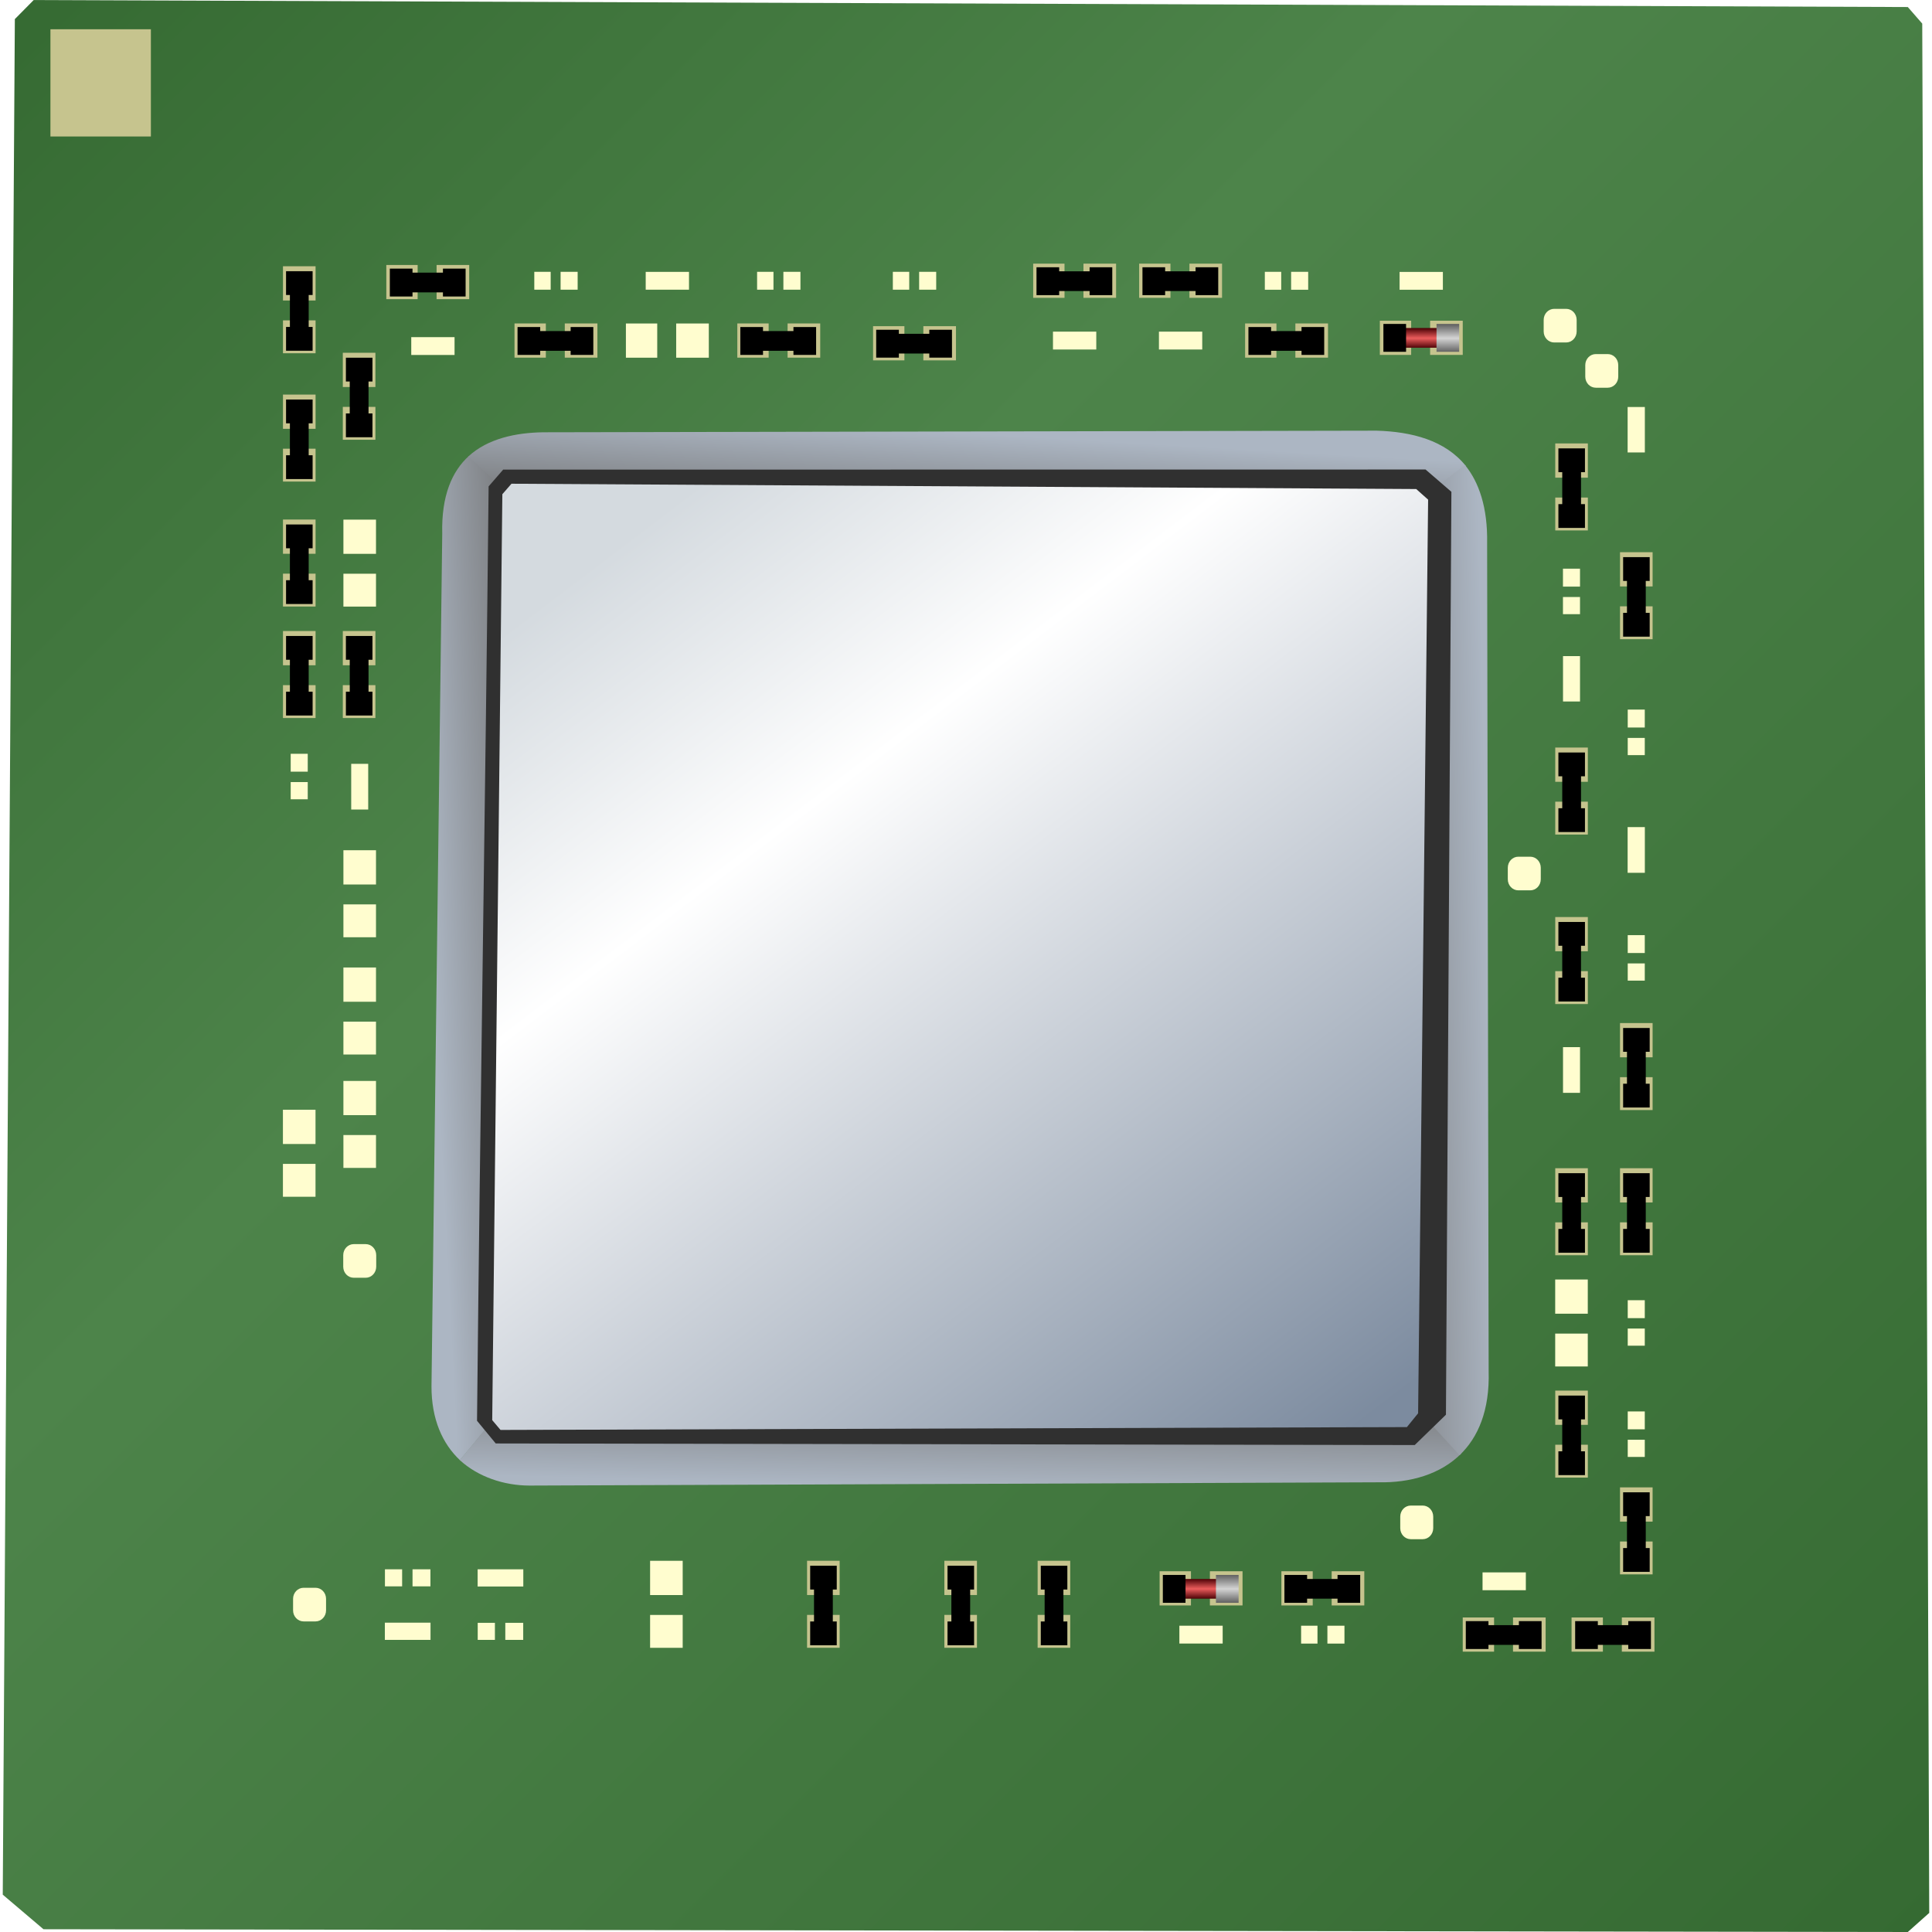 <?xml version="1.0" encoding="UTF-8" standalone="no"?>
<svg
   xmlns:dc="http://purl.org/dc/elements/1.1/"
   xmlns:cc="http://creativecommons.org/ns#"
   xmlns:rdf="http://www.w3.org/1999/02/22-rdf-syntax-ns#"
   xmlns:svg="http://www.w3.org/2000/svg"
   xmlns="http://www.w3.org/2000/svg"
   xmlns:xlink="http://www.w3.org/1999/xlink"
   height="12"
   width="12"
   version="1.0"
   viewBox="0 0 246.742 247.448"
   id="svg2">
  <defs
     id="defs4">
    <linearGradient
       id="linearGradient4917">
      <stop
         offset="0"
         style="stop-color:#cbd3e3"
         id="stop4919" />
      <stop
         offset=".834"
         style="stop-color:#ffffff"
         id="stop4925" />
      <stop
         offset="1"
         style="stop-color:#ced8ff"
         id="stop4921" />
    </linearGradient>
    <linearGradient
       id="linearGradient4864">
      <stop
         offset="0"
         style="stop-color:#acb6c3"
         id="stop4866" />
      <stop
         offset="1"
         style="stop-color:#717171"
         id="stop4868" />
    </linearGradient>
    <linearGradient
       id="linearGradient4502">
      <stop
         offset="0"
         style="stop-color:#d4dadf"
         id="stop4504" />
      <stop
         offset=".282"
         style="stop-color:#ffffff"
         id="stop4512" />
      <stop
         offset="1"
         style="stop-color:#7c8b9f"
         id="stop4506" />
    </linearGradient>
    <linearGradient
       id="linearGradient3368">
      <stop
         offset="0"
         style="stop-color:#4d0206"
         id="stop3370" />
      <stop
         offset=".5"
         style="stop-color:#eb5c5c"
         id="stop3372" />
      <stop
         offset="1"
         style="stop-color:#4d0206"
         id="stop3374" />
    </linearGradient>
    <linearGradient
       id="linearGradient3350">
      <stop
         offset="0"
         style="stop-color:#616161"
         id="stop3352" />
      <stop
         offset=".5"
         style="stop-color:#d4d4d4"
         id="stop3358" />
      <stop
         offset="1"
         style="stop-color:#616161"
         id="stop3354" />
    </linearGradient>
    <filter
       style="color-interpolation-filters:sRGB"
       id="filter4518">
      <feGaussianBlur
         stdDeviation="1.313"
         id="feGaussianBlur4520" />
    </filter>
    <filter
       style="color-interpolation-filters:sRGB"
       id="filter5486">
      <feGaussianBlur
         stdDeviation="3.896"
         id="feGaussianBlur5488" />
    </filter>
    <filter
       style="color-interpolation-filters:sRGB"
       id="filter4044">
      <feGaussianBlur
         stdDeviation="0.689"
         id="feGaussianBlur4046" />
    </filter>
    <filter
       style="color-interpolation-filters:sRGB"
       id="filter4048">
      <feGaussianBlur
         stdDeviation="0.492"
         id="feGaussianBlur4050" />
    </filter>
    <filter
       style="color-interpolation-filters:sRGB"
       id="filter4518-5-3">
      <feGaussianBlur
         stdDeviation="1.313"
         id="feGaussianBlur4520-2-1" />
    </filter>
    <filter
       style="color-interpolation-filters:sRGB"
       id="filter159367">
      <feGaussianBlur
         stdDeviation="2.966"
         id="feGaussianBlur159369" />
    </filter>
    <linearGradient
       id="linearGradient177041-0">
      <stop
         offset="0"
         style="stop-color:#000000"
         id="stop177043-3" />
      <stop
         offset=".669"
         style="stop-color:#c93030"
         id="stop177049-5" />
      <stop
         offset="1"
         style="stop-color:#470000"
         id="stop177045-0" />
    </linearGradient>
    <linearGradient
       id="linearGradient177051-6">
      <stop
         offset="0"
         style="stop-color:#000000"
         id="stop177053-7" />
      <stop
         offset=".669"
         style="stop-color:#dfdfdf"
         id="stop177055-8" />
      <stop
         offset="1"
         style="stop-color:#3c3c3c"
         id="stop177057-3" />
    </linearGradient>
    <linearGradient
       id="linearGradient177027-4">
      <stop
         offset="0"
         style="stop-color:#000000"
         id="stop177029-4" />
      <stop
         offset=".677"
         style="stop-color:#dfdfdf"
         id="stop177035-1" />
      <stop
         offset="1"
         style="stop-color:#3c3c3c"
         id="stop177031-9" />
    </linearGradient>
    <filter
       style="color-interpolation-filters:sRGB"
       id="filter179567">
      <feGaussianBlur
         stdDeviation="1.405"
         id="feGaussianBlur179569" />
    </filter>
    <linearGradient
       x1="353.28"
       y1="339.75"
       gradientTransform="matrix(0.87,0,0,0.87,20.324,48.686)"
       x2="69.531"
       gradientUnits="userSpaceOnUse"
       y2="55.188"
       id="linearGradient183638">
      <stop
         offset="0"
         style="stop-color:#356a32"
         id="stop184230" />
      <stop
         offset=".629"
         style="stop-color:#4d844a"
         id="stop184248" />
      <stop
         offset="1"
         style="stop-color:#356a32"
         id="stop184232" />
    </linearGradient>
    <linearGradient
       x1="164.73"
       y1="470.04"
       gradientTransform="translate(0,3.74474e-6)"
       x2="167.32"
       gradientUnits="userSpaceOnUse"
       xlink:href="#linearGradient3368"
       y2="470.04"
       id="linearGradient183640" />
    <linearGradient
       x1="164.2"
       y1="469.37"
       x2="167.86"
       gradientUnits="userSpaceOnUse"
       xlink:href="#linearGradient3350"
       y2="469.37"
       id="linearGradient183642" />
    <linearGradient
       x1="164.73"
       y1="470.04"
       gradientTransform="matrix(0,1.121,-1.068,0,1473.9,320.35)"
       x2="167.32"
       gradientUnits="userSpaceOnUse"
       xlink:href="#linearGradient3368"
       y2="470.04"
       id="linearGradient183778" />
    <linearGradient
       x1="164.2"
       y1="469.37"
       gradientTransform="matrix(0,1.121,-1.068,0,1473.9,320.35)"
       x2="167.86"
       gradientUnits="userSpaceOnUse"
       xlink:href="#linearGradient3350"
       y2="469.37"
       id="linearGradient183780" />
    <linearGradient
       x1="175.87"
       y1="546.05"
       gradientTransform="matrix(1.068,0,0,1.121,-55.199,-415.72)"
       x2="191.93"
       gradientUnits="userSpaceOnUse"
       xlink:href="#linearGradient4864"
       y2="545.18"
       id="linearGradient183820" />
    <linearGradient
       x1="245.76"
       y1="615.35"
       gradientTransform="matrix(1.068,0,0,1.121,-55.199,-415.72)"
       x2="246.12"
       gradientUnits="userSpaceOnUse"
       xlink:href="#linearGradient4864"
       y2="600.62"
       id="linearGradient183822" />
    <linearGradient
       x1="246.45"
       y1="476.77"
       gradientTransform="matrix(1.068,0,0,1.121,-55.199,-415.72)"
       x2="245.71"
       gradientUnits="userSpaceOnUse"
       xlink:href="#linearGradient4864"
       y2="490.22"
       id="linearGradient183824" />
    <linearGradient
       x1="321.61"
       y1="543.07"
       gradientTransform="matrix(1.068,0,0,1.121,-55.199,-415.72)"
       x2="302.26"
       gradientUnits="userSpaceOnUse"
       xlink:href="#linearGradient4864"
       y2="543.57"
       id="linearGradient183826" />
    <linearGradient
       x1="213.05"
       y1="483.8"
       gradientTransform="matrix(0.929,0,0,0.974,-27.675,-312.81)"
       x2="303.21"
       gradientUnits="userSpaceOnUse"
       xlink:href="#linearGradient4502"
       y2="608.16"
       id="linearGradient183828" />
    <linearGradient
       x1="582.27"
       y1="302.1"
       gradientTransform="matrix(1.007,0,0,1.01,59.244,63.864)"
       x2="406.69"
       gradientUnits="userSpaceOnUse"
       y2="13.97"
       id="linearGradient183832">
      <stop
         offset="0"
         style="stop-color:#356a32"
         id="stop184222" />
      <stop
         offset=".711"
         style="stop-color:#468043"
         id="stop184226" />
      <stop
         offset="1"
         style="stop-color:#435d43"
         id="stop184224" />
    </linearGradient>
    <linearGradient
       x1="784.4"
       y1="237.51"
       gradientTransform="matrix(1.068,0,0,1.121,-280.38,-122.22)"
       x2="782.41"
       gradientUnits="userSpaceOnUse"
       xlink:href="#linearGradient4864"
       y2="249.42"
       id="linearGradient183834" />
    <linearGradient
       x1="712.98"
       y1="282.73"
       gradientTransform="matrix(1.068,0,0,1.121,-280.38,-122.22)"
       x2="726.23"
       gradientUnits="userSpaceOnUse"
       xlink:href="#linearGradient4864"
       y2="286.4"
       id="linearGradient183836" />
    <linearGradient
       x1="828.92"
       y1="308.13"
       gradientTransform="matrix(1.068,0,0,1.121,-280.38,-122.22)"
       x2="811.48"
       gradientUnits="userSpaceOnUse"
       xlink:href="#linearGradient4864"
       y2="304.18"
       id="linearGradient183838" />
    <linearGradient
       x1="753.72"
       y1="350.06"
       gradientTransform="matrix(1.068,0,0,1.121,-280.38,-122.22)"
       x2="757.69"
       gradientUnits="userSpaceOnUse"
       xlink:href="#linearGradient4864"
       y2="331.94"
       id="linearGradient183840" />
    <linearGradient
       x1="219.61"
       y1="265.86"
       gradientTransform="matrix(1.048,-0.023,0.004,1.089,274.2,-141.3)"
       x2="293.84"
       gradientUnits="userSpaceOnUse"
       xlink:href="#linearGradient4502"
       y2="386.3"
       id="linearGradient183842" />
    <linearGradient
       x1="253.76"
       y1="267.2"
       gradientTransform="translate(352.14,48.089)"
       x2="254.42"
       gradientUnits="userSpaceOnUse"
       xlink:href="#linearGradient177041-0"
       y2="264.15"
       id="linearGradient183846" />
    <linearGradient
       x1="256.82"
       y1="268.72"
       gradientTransform="translate(352.14,48.089)"
       x2="257.8"
       gradientUnits="userSpaceOnUse"
       xlink:href="#linearGradient177051-6"
       y2="264.37"
       id="linearGradient183848" />
    <linearGradient
       x1="256.82"
       y1="268.72"
       gradientTransform="translate(344.87,46.299)"
       x2="257.8"
       gradientUnits="userSpaceOnUse"
       xlink:href="#linearGradient177027-4"
       y2="264.37"
       id="linearGradient183850" />
    <linearGradient
       x1="253.76"
       y1="267.2"
       gradientTransform="translate(336.89,44.642)"
       x2="254.42"
       gradientUnits="userSpaceOnUse"
       xlink:href="#linearGradient177041-0"
       y2="264.15"
       id="linearGradient183852" />
    <linearGradient
       x1="256.82"
       y1="268.72"
       gradientTransform="translate(336.89,44.642)"
       x2="257.8"
       gradientUnits="userSpaceOnUse"
       xlink:href="#linearGradient177051-6"
       y2="264.37"
       id="linearGradient183854" />
    <linearGradient
       x1="256.82"
       y1="268.72"
       gradientTransform="translate(329.62,42.852)"
       x2="257.8"
       gradientUnits="userSpaceOnUse"
       xlink:href="#linearGradient177027-4"
       y2="264.37"
       id="linearGradient183856" />
    <linearGradient
       x1="253.76"
       y1="267.2"
       gradientTransform="matrix(0.946,0,0,0.949,327.14,45.717)"
       x2="254.42"
       gradientUnits="userSpaceOnUse"
       xlink:href="#linearGradient177041-0"
       y2="264.15"
       id="linearGradient183858" />
    <linearGradient
       x1="256.82"
       y1="268.72"
       gradientTransform="matrix(0.946,0,0,0.949,327.14,45.717)"
       x2="257.8"
       gradientUnits="userSpaceOnUse"
       xlink:href="#linearGradient177051-6"
       y2="264.37"
       id="linearGradient183860" />
    <linearGradient
       x1="256.82"
       y1="268.72"
       gradientTransform="matrix(0.946,0,0,0.949,320.26,44.019)"
       x2="257.8"
       gradientUnits="userSpaceOnUse"
       xlink:href="#linearGradient177027-4"
       y2="264.37"
       id="linearGradient183862" />
    <linearGradient
       x1="253.76"
       y1="267.2"
       gradientTransform="matrix(0.946,0,0,0.949,311.05,42.005)"
       x2="254.42"
       gradientUnits="userSpaceOnUse"
       xlink:href="#linearGradient177041-0"
       y2="264.15"
       id="linearGradient183864" />
    <linearGradient
       x1="256.82"
       y1="268.72"
       gradientTransform="matrix(0.946,0,0,0.949,311.05,42.005)"
       x2="257.8"
       gradientUnits="userSpaceOnUse"
       xlink:href="#linearGradient177051-6"
       y2="264.37"
       id="linearGradient183866" />
    <linearGradient
       x1="256.82"
       y1="268.72"
       gradientTransform="matrix(0.946,0,0,0.949,304.18,40.306)"
       x2="257.8"
       gradientUnits="userSpaceOnUse"
       xlink:href="#linearGradient177027-4"
       y2="264.37"
       id="linearGradient183868" />
    <linearGradient
       x1="253.76"
       y1="267.2"
       gradientTransform="matrix(-0.403,0.997,0.875,0.379,481.93,-54.557)"
       x2="254.42"
       gradientUnits="userSpaceOnUse"
       xlink:href="#linearGradient177041-0"
       y2="264.15"
       id="linearGradient183870" />
    <linearGradient
       x1="256.82"
       y1="268.72"
       gradientTransform="matrix(-0.403,0.997,0.875,0.379,481.93,-54.557)"
       x2="257.8"
       gradientUnits="userSpaceOnUse"
       xlink:href="#linearGradient177051-6"
       y2="264.37"
       id="linearGradient183872" />
    <linearGradient
       x1="256.82"
       y1="268.72"
       gradientTransform="matrix(-0.403,0.997,0.875,0.379,483.3,-62.484)"
       x2="257.8"
       gradientUnits="userSpaceOnUse"
       xlink:href="#linearGradient177027-4"
       y2="264.37"
       id="linearGradient183874" />
    <linearGradient
       x1="253.76"
       y1="267.2"
       gradientTransform="matrix(-0.403,0.997,0.875,0.379,475.53,-70.982)"
       x2="254.42"
       gradientUnits="userSpaceOnUse"
       xlink:href="#linearGradient177041-0"
       y2="264.15"
       id="linearGradient183876" />
    <linearGradient
       x1="256.82"
       y1="268.72"
       gradientTransform="matrix(-0.403,0.997,0.875,0.379,475.53,-70.982)"
       x2="257.8"
       gradientUnits="userSpaceOnUse"
       xlink:href="#linearGradient177051-6"
       y2="264.37"
       id="linearGradient183878" />
    <linearGradient
       x1="256.82"
       y1="268.72"
       gradientTransform="matrix(-0.403,0.997,0.875,0.379,476.9,-78.909)"
       x2="257.8"
       gradientUnits="userSpaceOnUse"
       xlink:href="#linearGradient177027-4"
       y2="264.37"
       id="linearGradient183880" />
    <linearGradient
       x1="253.76"
       y1="267.2"
       gradientTransform="matrix(-0.363,0.947,0.787,0.36,494.53,-84.561)"
       x2="254.42"
       gradientUnits="userSpaceOnUse"
       xlink:href="#linearGradient177041-0"
       y2="264.15"
       id="linearGradient183882" />
    <linearGradient
       x1="256.82"
       y1="268.72"
       gradientTransform="matrix(-0.363,0.947,0.787,0.36,494.53,-84.561)"
       x2="257.8"
       gradientUnits="userSpaceOnUse"
       xlink:href="#linearGradient177051-6"
       y2="264.37"
       id="linearGradient183884" />
    <linearGradient
       x1="256.82"
       y1="268.72"
       gradientTransform="matrix(-0.363,0.947,0.787,0.36,495.76,-92.093)"
       x2="257.8"
       gradientUnits="userSpaceOnUse"
       xlink:href="#linearGradient177027-4"
       y2="264.37"
       id="linearGradient183886" />
    <linearGradient
       x1="253.76"
       y1="267.2"
       gradientTransform="matrix(-0.363,0.947,0.787,0.36,507.03,-102.94)"
       x2="254.42"
       gradientUnits="userSpaceOnUse"
       xlink:href="#linearGradient177041-0"
       y2="264.15"
       id="linearGradient183888" />
    <linearGradient
       x1="256.82"
       y1="268.72"
       gradientTransform="matrix(-0.363,0.947,0.787,0.36,507.03,-102.94)"
       x2="257.8"
       gradientUnits="userSpaceOnUse"
       xlink:href="#linearGradient177051-6"
       y2="264.37"
       id="linearGradient183890" />
    <linearGradient
       x1="256.82"
       y1="268.72"
       gradientTransform="matrix(-0.363,0.947,0.787,0.36,508.26,-110.47)"
       x2="257.8"
       gradientUnits="userSpaceOnUse"
       xlink:href="#linearGradient177027-4"
       y2="264.37"
       id="linearGradient183892" />
    <linearGradient
       x1="253.76"
       y1="267.2"
       gradientTransform="matrix(-0.363,0.947,0.787,0.36,503.28,-82.811)"
       x2="254.42"
       gradientUnits="userSpaceOnUse"
       xlink:href="#linearGradient177041-0"
       y2="264.15"
       id="linearGradient183894" />
    <linearGradient
       x1="256.82"
       y1="268.72"
       gradientTransform="matrix(-0.363,0.947,0.787,0.36,503.28,-82.811)"
       x2="257.8"
       gradientUnits="userSpaceOnUse"
       xlink:href="#linearGradient177051-6"
       y2="264.37"
       id="linearGradient183896" />
    <linearGradient
       x1="256.82"
       y1="268.72"
       gradientTransform="matrix(-0.363,0.947,0.787,0.36,504.51,-90.343)"
       x2="257.8"
       gradientUnits="userSpaceOnUse"
       xlink:href="#linearGradient177027-4"
       y2="264.37"
       id="linearGradient183898" />
    <linearGradient
       x1="253.76"
       y1="267.2"
       gradientTransform="matrix(-0.342,0.901,0.711,0.333,515.83,-99.674)"
       x2="254.42"
       gradientUnits="userSpaceOnUse"
       xlink:href="#linearGradient177041-0"
       y2="264.15"
       id="linearGradient183900" />
    <linearGradient
       x1="256.82"
       y1="268.72"
       gradientTransform="matrix(-0.342,0.901,0.711,0.333,515.83,-99.674)"
       x2="257.8"
       gradientUnits="userSpaceOnUse"
       xlink:href="#linearGradient177051-6"
       y2="264.37"
       id="linearGradient183902" />
    <linearGradient
       x1="256.82"
       y1="268.72"
       gradientTransform="matrix(-0.342,0.901,0.711,0.333,517.04,-106.82)"
       x2="257.8"
       gradientUnits="userSpaceOnUse"
       xlink:href="#linearGradient177027-4"
       y2="264.37"
       id="linearGradient183904" />
    <linearGradient
       x1="253.76"
       y1="267.2"
       gradientTransform="matrix(-0.347,0.903,0.72,0.315,518.99,-117.79)"
       x2="254.42"
       gradientUnits="userSpaceOnUse"
       xlink:href="#linearGradient177041-0"
       y2="264.15"
       id="linearGradient183906" />
    <linearGradient
       x1="256.82"
       y1="268.72"
       gradientTransform="matrix(-0.347,0.903,0.72,0.315,518.99,-117.79)"
       x2="257.8"
       gradientUnits="userSpaceOnUse"
       xlink:href="#linearGradient177051-6"
       y2="264.37"
       id="linearGradient183908" />
    <linearGradient
       x1="256.82"
       y1="268.72"
       gradientTransform="matrix(-0.347,0.903,0.72,0.315,520.22,-124.92)"
       x2="257.8"
       gradientUnits="userSpaceOnUse"
       xlink:href="#linearGradient177027-4"
       y2="264.37"
       id="linearGradient183910" />
    <linearGradient
       x1="253.76"
       y1="267.2"
       gradientTransform="matrix(-0.347,0.903,0.72,0.315,531.99,-141.42)"
       x2="254.42"
       gradientUnits="userSpaceOnUse"
       xlink:href="#linearGradient177041-0"
       y2="264.15"
       id="linearGradient183912" />
    <linearGradient
       x1="256.82"
       y1="268.72"
       gradientTransform="matrix(-0.347,0.903,0.72,0.315,531.99,-141.42)"
       x2="257.8"
       gradientUnits="userSpaceOnUse"
       xlink:href="#linearGradient177051-6"
       y2="264.37"
       id="linearGradient183914" />
    <linearGradient
       x1="256.82"
       y1="268.72"
       gradientTransform="matrix(-0.347,0.903,0.72,0.315,533.22,-148.55)"
       x2="257.8"
       gradientUnits="userSpaceOnUse"
       xlink:href="#linearGradient177027-4"
       y2="264.37"
       id="linearGradient183916" />
    <linearGradient
       x1="253.76"
       y1="267.2"
       gradientTransform="matrix(-0.347,0.868,0.72,0.303,526.11,-143.78)"
       x2="254.42"
       gradientUnits="userSpaceOnUse"
       xlink:href="#linearGradient177041-0"
       y2="264.15"
       id="linearGradient183918" />
    <linearGradient
       x1="256.82"
       y1="268.72"
       gradientTransform="matrix(-0.347,0.868,0.72,0.303,526.11,-143.78)"
       x2="257.8"
       gradientUnits="userSpaceOnUse"
       xlink:href="#linearGradient177051-6"
       y2="264.37"
       id="linearGradient183920" />
    <linearGradient
       x1="256.82"
       y1="268.72"
       gradientTransform="matrix(-0.347,0.868,0.72,0.303,527.35,-150.63)"
       x2="257.8"
       gradientUnits="userSpaceOnUse"
       xlink:href="#linearGradient177027-4"
       y2="264.37"
       id="linearGradient183922" />
    <linearGradient
       x1="253.76"
       y1="267.2"
       gradientTransform="matrix(-0.415,0.971,0.737,0.374,440.97,-53.894)"
       x2="254.42"
       gradientUnits="userSpaceOnUse"
       xlink:href="#linearGradient177041-0"
       y2="264.15"
       id="linearGradient183924" />
    <linearGradient
       x1="256.82"
       y1="268.72"
       gradientTransform="matrix(-0.415,0.971,0.737,0.374,440.84,-53.959)"
       x2="257.8"
       gradientUnits="userSpaceOnUse"
       xlink:href="#linearGradient177051-6"
       y2="264.37"
       id="linearGradient183926" />
    <linearGradient
       x1="256.82"
       y1="268.72"
       gradientTransform="matrix(-0.415,0.971,0.737,0.374,442.67,-61.623)"
       x2="257.8"
       gradientUnits="userSpaceOnUse"
       xlink:href="#linearGradient177027-4"
       y2="264.37"
       id="linearGradient183928" />
    <linearGradient
       x1="253.76"
       y1="267.2"
       gradientTransform="matrix(-0.415,0.971,0.737,0.374,429.03,-56.707)"
       x2="254.42"
       gradientUnits="userSpaceOnUse"
       xlink:href="#linearGradient177041-0"
       y2="264.15"
       id="linearGradient183930" />
    <linearGradient
       x1="256.82"
       y1="268.72"
       gradientTransform="matrix(-0.415,0.971,0.737,0.374,428.91,-56.772)"
       x2="257.8"
       gradientUnits="userSpaceOnUse"
       xlink:href="#linearGradient177051-6"
       y2="264.37"
       id="linearGradient183932" />
    <linearGradient
       x1="256.82"
       y1="268.72"
       gradientTransform="matrix(-0.415,0.971,0.737,0.374,430.73,-64.435)"
       x2="257.8"
       gradientUnits="userSpaceOnUse"
       xlink:href="#linearGradient177027-4"
       y2="264.37"
       id="linearGradient183934" />
    <linearGradient
       x1="253.76"
       y1="267.2"
       gradientTransform="matrix(-0.424,0.946,0.715,0.38,419.63,-55.774)"
       x2="254.42"
       gradientUnits="userSpaceOnUse"
       xlink:href="#linearGradient177041-0"
       y2="264.15"
       id="linearGradient183936" />
    <linearGradient
       x1="256.82"
       y1="268.72"
       gradientTransform="matrix(-0.424,0.946,0.715,0.38,419.51,-55.84)"
       x2="257.8"
       gradientUnits="userSpaceOnUse"
       xlink:href="#linearGradient177051-6"
       y2="264.37"
       id="linearGradient183938" />
    <linearGradient
       x1="256.82"
       y1="268.72"
       gradientTransform="matrix(-0.424,0.946,0.715,0.38,421.43,-63.33)"
       x2="257.8"
       gradientUnits="userSpaceOnUse"
       xlink:href="#linearGradient177027-4"
       y2="264.37"
       id="linearGradient183940" />
    <linearGradient
       x1="253.76"
       y1="267.2"
       gradientTransform="matrix(-0.371,0.836,0.523,0.279,434.29,-128.94)"
       x2="254.42"
       gradientUnits="userSpaceOnUse"
       xlink:href="#linearGradient177041-0"
       y2="264.15"
       id="linearGradient183942" />
    <linearGradient
       x1="256.82"
       y1="268.72"
       gradientTransform="matrix(-0.371,0.836,0.523,0.279,434.2,-128.99)"
       x2="257.8"
       gradientUnits="userSpaceOnUse"
       xlink:href="#linearGradient177051-6"
       y2="264.37"
       id="linearGradient183944" />
    <linearGradient
       x1="256.82"
       y1="268.72"
       gradientTransform="matrix(-0.371,0.836,0.523,0.279,435.99,-135.21)"
       x2="257.8"
       gradientUnits="userSpaceOnUse"
       xlink:href="#linearGradient177027-4"
       y2="264.37"
       id="linearGradient183946" />
    <linearGradient
       x1="253.76"
       y1="267.2"
       gradientTransform="matrix(-0.371,0.836,0.523,0.279,427.92,-130.07)"
       x2="254.42"
       gradientUnits="userSpaceOnUse"
       xlink:href="#linearGradient177041-0"
       y2="264.15"
       id="linearGradient183948" />
    <linearGradient
       x1="256.82"
       y1="268.72"
       gradientTransform="matrix(-0.371,0.836,0.523,0.279,427.83,-130.12)"
       x2="257.8"
       gradientUnits="userSpaceOnUse"
       xlink:href="#linearGradient177051-6"
       y2="264.37"
       id="linearGradient183950" />
    <linearGradient
       x1="256.82"
       y1="268.72"
       gradientTransform="matrix(-0.371,0.836,0.523,0.279,429.62,-136.33)"
       x2="257.8"
       gradientUnits="userSpaceOnUse"
       xlink:href="#linearGradient177027-4"
       y2="264.37"
       id="linearGradient183952" />
    <linearGradient
       x1="253.76"
       y1="267.2"
       gradientTransform="matrix(-0.371,0.836,0.523,0.279,431.54,-142.63)"
       x2="254.42"
       gradientUnits="userSpaceOnUse"
       xlink:href="#linearGradient177041-0"
       y2="264.15"
       id="linearGradient183954" />
    <linearGradient
       x1="256.82"
       y1="268.72"
       gradientTransform="matrix(-0.371,0.836,0.523,0.279,431.45,-142.68)"
       x2="257.8"
       gradientUnits="userSpaceOnUse"
       xlink:href="#linearGradient177051-6"
       y2="264.37"
       id="linearGradient183956" />
    <linearGradient
       x1="256.82"
       y1="268.72"
       gradientTransform="matrix(-0.371,0.836,0.523,0.279,433.24,-148.89)"
       x2="257.8"
       gradientUnits="userSpaceOnUse"
       xlink:href="#linearGradient177027-4"
       y2="264.37"
       id="linearGradient183958" />
    <linearGradient
       x1="253.76"
       y1="267.2"
       gradientTransform="matrix(-0.371,0.804,0.523,0.269,435.6,-145.5)"
       x2="254.42"
       gradientUnits="userSpaceOnUse"
       xlink:href="#linearGradient177041-0"
       y2="264.15"
       id="linearGradient183960" />
    <linearGradient
       x1="256.82"
       y1="268.72"
       gradientTransform="matrix(-0.371,0.804,0.523,0.269,435.52,-145.54)"
       x2="257.8"
       gradientUnits="userSpaceOnUse"
       xlink:href="#linearGradient177051-6"
       y2="264.37"
       id="linearGradient183962" />
    <linearGradient
       x1="256.82"
       y1="268.72"
       gradientTransform="matrix(-0.371,0.804,0.523,0.269,437.3,-151.52)"
       x2="257.8"
       gradientUnits="userSpaceOnUse"
       xlink:href="#linearGradient177027-4"
       y2="264.37"
       id="linearGradient183964" />
    <linearGradient
       x1="253.76"
       y1="267.2"
       gradientTransform="matrix(-0.371,0.804,0.523,0.269,443.42,-149.12)"
       x2="254.42"
       gradientUnits="userSpaceOnUse"
       xlink:href="#linearGradient177041-0"
       y2="264.15"
       id="linearGradient183966" />
    <linearGradient
       x1="256.82"
       y1="268.72"
       gradientTransform="matrix(-0.371,0.804,0.523,0.269,443.33,-149.17)"
       x2="257.8"
       gradientUnits="userSpaceOnUse"
       xlink:href="#linearGradient177051-6"
       y2="264.37"
       id="linearGradient183968" />
    <linearGradient
       x1="256.82"
       y1="268.72"
       gradientTransform="matrix(-0.371,0.804,0.523,0.269,445.12,-155.14)"
       x2="257.8"
       gradientUnits="userSpaceOnUse"
       xlink:href="#linearGradient177027-4"
       y2="264.37"
       id="linearGradient183970" />
    <linearGradient
       x1="253.76"
       y1="267.2"
       gradientTransform="matrix(-0.371,0.782,0.523,0.262,439.6,-152.03)"
       x2="254.42"
       gradientUnits="userSpaceOnUse"
       xlink:href="#linearGradient177041-0"
       y2="264.15"
       id="linearGradient183972" />
    <linearGradient
       x1="256.82"
       y1="268.72"
       gradientTransform="matrix(-0.371,0.782,0.523,0.262,439.52,-152.08)"
       x2="257.8"
       gradientUnits="userSpaceOnUse"
       xlink:href="#linearGradient177051-6"
       y2="264.37"
       id="linearGradient183974" />
    <linearGradient
       x1="256.82"
       y1="268.72"
       gradientTransform="matrix(-0.371,0.782,0.523,0.262,441.3,-157.9)"
       x2="257.8"
       gradientUnits="userSpaceOnUse"
       xlink:href="#linearGradient177027-4"
       y2="264.37"
       id="linearGradient183976" />
    <linearGradient
       x1="253.76"
       y1="267.2"
       gradientTransform="matrix(0.896,-0.064,-0.016,0.736,390.49,-42.804)"
       x2="254.42"
       gradientUnits="userSpaceOnUse"
       xlink:href="#linearGradient177041-0"
       y2="264.15"
       id="linearGradient183978" />
    <linearGradient
       x1="256.82"
       y1="268.72"
       gradientTransform="matrix(0.893,-0.064,0.02,0.736,381.66,-42.925)"
       x2="257.8"
       gradientUnits="userSpaceOnUse"
       xlink:href="#linearGradient177051-6"
       y2="264.37"
       id="linearGradient183980" />
    <linearGradient
       x1="256.82"
       y1="268.72"
       gradientTransform="matrix(0.895,-0.064,0.002,0.736,379.58,-43.654)"
       x2="257.8"
       gradientUnits="userSpaceOnUse"
       xlink:href="#linearGradient177027-4"
       y2="264.37"
       id="linearGradient183982" />
    <linearGradient
       x1="253.76"
       y1="267.2"
       gradientTransform="matrix(0.865,-0.064,-0.016,0.736,381.49,-44.486)"
       x2="254.42"
       gradientUnits="userSpaceOnUse"
       xlink:href="#linearGradient177041-0"
       y2="264.15"
       id="linearGradient183984" />
    <linearGradient
       x1="256.82"
       y1="268.72"
       gradientTransform="matrix(0.862,-0.064,0.019,0.736,372.96,-44.606)"
       x2="257.8"
       gradientUnits="userSpaceOnUse"
       xlink:href="#linearGradient177051-6"
       y2="264.37"
       id="linearGradient183986" />
    <linearGradient
       x1="256.82"
       y1="268.72"
       gradientTransform="matrix(0.864,-0.064,0.002,0.736,370.97,-45.336)"
       x2="257.8"
       gradientUnits="userSpaceOnUse"
       xlink:href="#linearGradient177027-4"
       y2="264.37"
       id="linearGradient183988" />
    <linearGradient
       x1="253.76"
       y1="267.2"
       gradientTransform="matrix(0.818,-0.055,-0.015,0.631,381.6,-27.658)"
       x2="254.42"
       gradientUnits="userSpaceOnUse"
       xlink:href="#linearGradient177041-0"
       y2="264.15"
       id="linearGradient183990" />
    <linearGradient
       x1="256.82"
       y1="268.72"
       gradientTransform="matrix(0.815,-0.055,0.018,0.631,373.54,-27.761)"
       x2="257.8"
       gradientUnits="userSpaceOnUse"
       xlink:href="#linearGradient177051-6"
       y2="264.37"
       id="linearGradient183992" />
    <linearGradient
       x1="256.82"
       y1="268.72"
       gradientTransform="matrix(0.817,-0.055,0.002,0.631,371.65,-28.386)"
       x2="257.8"
       gradientUnits="userSpaceOnUse"
       xlink:href="#linearGradient177027-4"
       y2="264.37"
       id="linearGradient183994" />
    <linearGradient
       x1="253.76"
       y1="267.2"
       gradientTransform="matrix(0.818,-0.055,-0.015,0.631,369.14,-29.125)"
       x2="254.42"
       gradientUnits="userSpaceOnUse"
       xlink:href="#linearGradient177041-0"
       y2="264.15"
       id="linearGradient183996" />
    <linearGradient
       x1="256.82"
       y1="268.72"
       gradientTransform="matrix(0.815,-0.055,0.018,0.631,361.08,-29.228)"
       x2="257.8"
       gradientUnits="userSpaceOnUse"
       xlink:href="#linearGradient177051-6"
       y2="264.37"
       id="linearGradient183998" />
    <linearGradient
       x1="256.82"
       y1="268.72"
       gradientTransform="matrix(0.817,-0.055,0.002,0.631,359.18,-29.853)"
       x2="257.8"
       gradientUnits="userSpaceOnUse"
       xlink:href="#linearGradient177027-4"
       y2="264.37"
       id="linearGradient184000" />
    <linearGradient
       x1="253.76"
       y1="267.2"
       gradientTransform="matrix(0.818,-0.057,-0.015,0.658,348.37,-31.273)"
       x2="254.42"
       gradientUnits="userSpaceOnUse"
       xlink:href="#linearGradient177041-0"
       y2="264.15"
       id="linearGradient184002" />
    <linearGradient
       x1="256.82"
       y1="268.72"
       gradientTransform="matrix(0.815,-0.057,0.018,0.658,340.3,-31.38)"
       x2="257.8"
       gradientUnits="userSpaceOnUse"
       xlink:href="#linearGradient177051-6"
       y2="264.37"
       id="linearGradient184004" />
    <linearGradient
       x1="256.82"
       y1="268.72"
       gradientTransform="matrix(0.817,-0.057,0.002,0.658,338.41,-32.033)"
       x2="257.8"
       gradientUnits="userSpaceOnUse"
       xlink:href="#linearGradient177027-4"
       y2="264.37"
       id="linearGradient184006" />
    <linearGradient
       x1="253.76"
       y1="267.2"
       gradientTransform="matrix(0.779,-0.056,-0.014,0.637,342.69,-28.479)"
       x2="254.42"
       gradientUnits="userSpaceOnUse"
       xlink:href="#linearGradient177041-0"
       y2="264.15"
       id="linearGradient184008" />
    <linearGradient
       x1="256.82"
       y1="268.72"
       gradientTransform="matrix(0.776,-0.056,0.017,0.637,335.01,-28.583)"
       x2="257.8"
       gradientUnits="userSpaceOnUse"
       xlink:href="#linearGradient177051-6"
       y2="264.37"
       id="linearGradient184010" />
    <linearGradient
       x1="256.82"
       y1="268.72"
       gradientTransform="matrix(0.778,-0.056,0.001,0.637,333.21,-29.215)"
       x2="257.8"
       gradientUnits="userSpaceOnUse"
       xlink:href="#linearGradient177027-4"
       y2="264.37"
       id="linearGradient184012" />
    <linearGradient
       x1="253.76"
       y1="267.2"
       gradientTransform="matrix(0.778,-0.061,0.006,0.635,312.46,-29.87)"
       x2="254.42"
       gradientUnits="userSpaceOnUse"
       xlink:href="#linearGradient177041-0"
       y2="264.15"
       id="linearGradient184014" />
    <linearGradient
       x1="256.82"
       y1="268.72"
       gradientTransform="matrix(0.776,-0.061,0.037,0.634,304.76,-29.92)"
       x2="257.8"
       gradientUnits="userSpaceOnUse"
       xlink:href="#linearGradient177051-6"
       y2="264.37"
       id="linearGradient184016" />
    <linearGradient
       x1="256.82"
       y1="268.72"
       gradientTransform="matrix(0.777,-0.061,0.021,0.635,302.94,-30.537)"
       x2="257.8"
       gradientUnits="userSpaceOnUse"
       xlink:href="#linearGradient177027-4"
       y2="264.37"
       id="linearGradient184018" />
    <linearGradient
       x1="253.76"
       y1="267.2"
       gradientTransform="matrix(0.78,-0.03,-0.017,0.613,305.68,-40.146)"
       x2="254.42"
       gradientUnits="userSpaceOnUse"
       xlink:href="#linearGradient177041-0"
       y2="264.15"
       id="linearGradient184020" />
    <linearGradient
       x1="256.82"
       y1="268.72"
       gradientTransform="matrix(0.777,-0.03,0.014,0.614,298,-40.482)"
       x2="257.8"
       gradientUnits="userSpaceOnUse"
       xlink:href="#linearGradient177051-6"
       y2="264.37"
       id="linearGradient184022" />
    <linearGradient
       x1="256.82"
       y1="268.72"
       gradientTransform="matrix(0.779,-0.03,-0.001,0.613,296.2,-41.145)"
       x2="257.8"
       gradientUnits="userSpaceOnUse"
       xlink:href="#linearGradient177027-4"
       y2="264.37"
       id="linearGradient184024" />
    <linearGradient
       x1="580.76"
       y1="302.1"
       gradientTransform="matrix(1.007,0,0,1.01,59.244,63.864)"
       x2="403.31"
       gradientUnits="userSpaceOnUse"
       y2="13.97"
       id="linearGradient184026">
      <stop
         offset="0"
         style="stop-color:#2d4e2b"
         id="stop3944-2" />
      <stop
         offset="1"
         style="stop-color:#435d43"
         id="stop3946-7" />
    </linearGradient>
    <linearGradient
       x1="597.28"
       y1="695.81"
       gradientTransform="matrix(1.068,0,0,1.121,-1.824,-416.23)"
       x2="441.18"
       gradientUnits="userSpaceOnUse"
       xlink:href="#linearGradient4917"
       y2="443.93"
       id="linearGradient184038" />
    <linearGradient
       x1="353.28"
       y1="339.75"
       gradientTransform="matrix(0.87,0,0,0.87,20.324,48.686)"
       x2="69.531"
       gradientUnits="userSpaceOnUse"
       y2="55.188"
       id="linearGradient184250">
      <stop
         offset="0"
         style="stop-color:#447043"
         id="stop184244" />
      <stop
         offset="1"
         style="stop-color:#435d43"
         id="stop3946" />
    </linearGradient>
    <linearGradient
       x1="379.09"
       y1="669.81"
       gradientTransform="matrix(1.068,0,0,1.121,244.8,-415.72)"
       x2="120"
       gradientUnits="userSpaceOnUse"
       xlink:href="#linearGradient4917"
       y2="422.34"
       id="linearGradient184442" />
  </defs>
  <g
     transform="translate(-417.517,-437.495)"
     id="layer1">
    <g
       transform="translate(336.73,340.82)"
       id="g183144">
      <path
         d="m 84.754,96.675 -2.418,2.446 -1.549,240.22 5.217,4.429 238.78,0.353 2.745,-2.446 -0.897,-241.98 -1.848,-2.12 -240.03,-0.897 z"
         style="fill:url(#linearGradient183638)"
         id="path183148" />
      <g
         transform="matrix(0.87,0,0,0.87,-580.36,-300.63)"
         id="g183150">
        <path
           d="m 839.89,504.29 h -4.612 v 5.034 h 4.612 z m 7.593,0 h -4.803 v 5.034 h 4.803 z m 25.208,0 h -4.612 v 5.034 h 4.612 z m 7.593,0 h -4.803 v 5.034 h 4.803 z m 12.392,0.4 h -4.612 v 5.034 h 4.612 z m 7.593,0 h -4.803 v 5.034 h 4.803 z m 15.978,-9.205 h -4.612 v 5.034 h 4.612 z m 7.593,0 h -4.803 v 5.034 h 4.803 z m 8.006,0 h -4.612 v 5.034 h 4.612 z m 7.593,0 h -4.803 v 5.034 h 4.803 z m 8.006,8.805 h -4.612 v 5.034 h 4.612 z m 7.593,0 h -4.803 v 5.034 h 4.803 z m 42.988,41.644 v 4.84 h 4.798 v -4.84 z m 0,-7.968 v 5.04 h 4.798 v -5.04 z m -9.535,61.678 v 4.84 h 4.798 v -4.84 z m 0,-7.968 v 5.04 h 4.798 v -5.04 z m 9.535,23.576 v 4.84 h 4.798 v -4.84 z m 0,-7.968 v 5.04 h 4.798 v -5.04 z m -9.535,62.078 v 4.84 h 4.798 v -4.84 z m 0,-7.968 v 5.04 h 4.798 v -5.04 z m 9.535,-24.771 v 4.84 h 4.798 v -4.84 z m 0,-7.968 v 5.04 h 4.798 v -5.04 z m -9.535,7.968 v 4.84 h 4.798 v -4.84 z m 0,-7.968 v 5.04 h 4.798 v -5.04 z m 0,-53.962 v 4.84 h 4.798 v -4.84 z m 0,-7.968 v 5.04 h 4.798 v -5.04 z m -187.3,-25.601 v 4.84 h 4.798 v -4.84 z m 0,-7.968 v 5.04 h 4.798 v -5.04 z m 8.809,24.382 v 4.84 h 4.798 v -4.84 z m 0,-7.968 v 5.04 h 4.798 v -5.04 z m -8.809,7.968 v 4.84 h 4.798 v -4.84 z m 0,-7.968 v 5.04 h 4.798 v -5.04 z m 8.809,-32.997 v 4.84 h 4.798 v -4.84 z m 0,-7.968 v 5.04 h 4.798 v -5.04 z m -8.809,14.123 v 4.84 h 4.798 v -4.84 z m 0,-7.968 v 5.04 h 4.798 v -5.04 z m 0,-10.923 v 4.84 h 4.798 v -4.84 z m 0,-7.968 v 5.04 h 4.798 v -5.04 z m 19.825,-0.188 h -4.612 v 5.034 h 4.612 z m 7.593,0 h -4.803 v 5.034 h 4.803 z m 138.67,8.205 h -4.612 v 5.034 h 4.612 z m 7.593,0 h -4.803 v 5.034 h 4.803 z m -40.012,184.1 h -4.612 v 5.034 h 4.612 z m 7.593,0 h -4.803 v 5.034 h 4.803 z m 10.333,0 h -4.612 v 5.034 h 4.612 z m 7.593,0 h -4.803 v 5.034 h 4.803 z m 19.105,6.804 h -4.612 v 5.034 h 4.612 z m 7.593,0 h -4.803 v 5.034 h 4.803 z m 8.426,0 h -4.612 v 5.034 h 4.612 z m 7.593,0 h -4.803 v 5.034 h 4.803 z m -14.604,-164.87 v 4.84 h 4.798 v -4.84 z m 0,-7.968 v 5.04 h 4.798 v -5.04 z m -76.204,172.46 v 4.84 h 4.798 v -4.84 z m 0,-7.968 v 5.04 h 4.798 v -5.04 z m -13.73,7.968 v 4.84 h 4.798 v -4.84 z m 0,-7.968 v 5.04 h 4.798 v -5.04 z m -20.214,7.968 v 4.84 h 4.798 v -4.84 z m 0,-7.968 v 5.04 h 4.798 v -5.04 z m 119.68,-2.838 v 4.84 h 4.798 v -4.84 z m 0,-7.968 v 5.04 h 4.798 v -5.04 z m -216.28,-214.66 h -14.788 v 15.786 h 14.788 z"
           style="fill:#c6c48e"
           id="path183152" />
        <g
           id="g183154">
          <g
             transform="matrix(0,1.121,-1.068,0,1441.5,504.46)"
             id="g183156">
            <path
               d="m 164.73,470.04 v 5.714 h 2.589 V 470.04 Z"
               style="fill:url(#linearGradient183640)"
               id="path183158" />
            <path
               d="m 164.2,467.81 v 3.125 h 3.661 v -3.125 z"
               style="fill:url(#linearGradient183642)"
               id="path183160" />
            <path
               d="m 164.2,475.13 v 3.125 h 3.661 v -3.125 z"
               style="fill:url(#linearGradient183644) #000000"
               id="path183162" />
          </g>
          <g
             transform="matrix(0,1.121,-1.068,0,1502.2,511.26)"
             id="g183164">
            <path
               d="m 164.73,470.04 v 5.714 h 2.589 V 470.04 Z"
               style="fill:url(#linearGradient183646) #000000"
               id="path183166" />
            <path
               d="m 164.2,467.81 v 3.125 h 3.661 v -3.125 z"
               style="fill:url(#linearGradient183648) #000000"
               id="path183168" />
            <path
               d="m 164.2,475.13 v 3.125 h 3.661 v -3.125 z"
               style="fill:url(#linearGradient183650) #000000"
               id="path183170" />
          </g>
          <g
             transform="matrix(1.068,0,0,1.121,737.39,162.76)"
             id="g183172">
            <path
               d="m 164.73,470.04 v 5.714 h 2.589 V 470.04 Z"
               style="fill:url(#linearGradient183652) #000000"
               id="path183174" />
            <path
               d="m 164.2,467.81 v 3.125 h 3.661 v -3.125 z"
               style="fill:url(#linearGradient183654) #000000"
               id="path183176" />
            <path
               d="m 164.2,475.13 v 3.125 h 3.661 v -3.125 z"
               style="fill:url(#linearGradient183656) #000000"
               id="path183178" />
          </g>
          <g
             transform="matrix(1.068,0,0,1.121,723.66,162.76)"
             id="g183180">
            <path
               d="m 164.73,470.04 v 5.714 h 2.589 V 470.04 Z"
               style="fill:url(#linearGradient183658) #000000"
               id="path183182" />
            <path
               d="m 164.2,467.81 v 3.125 h 3.661 v -3.125 z"
               style="fill:url(#linearGradient183660) #000000"
               id="path183184" />
            <path
               d="m 164.2,475.13 v 3.125 h 3.661 v -3.125 z"
               style="fill:url(#linearGradient183662) #000000"
               id="path183186" />
          </g>
          <g
             transform="matrix(1.068,0,0,1.121,703.44,162.76)"
             id="g183188">
            <path
               d="m 164.73,470.04 v 5.714 h 2.589 V 470.04 Z"
               style="fill:url(#linearGradient183664) #000000"
               id="path183190" />
            <path
               d="m 164.2,467.81 v 3.125 h 3.661 v -3.125 z"
               style="fill:url(#linearGradient183666) #000000"
               id="path183192" />
            <path
               d="m 164.2,475.13 v 3.125 h 3.661 v -3.125 z"
               style="fill:url(#linearGradient183668) #000000"
               id="path183194" />
          </g>
          <g
             transform="translate(686.93,400.64)"
             id="g183196" />
          <g
             transform="matrix(0,1.121,-1.068,0,1459.4,504.46)"
             id="g183202">
            <path
               d="m 164.73,470.04 v 5.714 h 2.589 V 470.04 Z"
               style="fill:url(#linearGradient183670) #000000"
               id="path183204" />
            <path
               d="m 164.2,467.81 v 3.125 h 3.661 v -3.125 z"
               style="fill:url(#linearGradient183672) #000000"
               id="path183206" />
            <path
               d="m 164.2,475.13 v 3.125 h 3.661 v -3.125 z"
               style="fill:url(#linearGradient183674) #000000"
               id="path183208" />
          </g>
          <g
             transform="matrix(0,1.121,-1.068,0,1486.1,511.26)"
             id="g183210">
            <path
               d="m 164.73,470.04 v 5.714 h 2.589 V 470.04 Z"
               style="fill:url(#linearGradient183676) #000000"
               id="path183212" />
            <path
               d="m 164.2,467.81 v 3.125 h 3.661 v -3.125 z"
               style="fill:url(#linearGradient183678) #000000"
               id="path183214" />
            <path
               d="m 164.2,475.13 v 3.125 h 3.661 v -3.125 z"
               style="fill:url(#linearGradient183680) #000000"
               id="path183216" />
          </g>
          <g
             transform="matrix(1.068,0,0,1.121,635.09,-15.082)"
             id="g183218">
            <path
               d="m 164.73,470.04 v 5.714 h 2.589 V 470.04 Z"
               style="fill:url(#linearGradient183682) #000000"
               id="path183220" />
            <path
               d="m 164.2,467.81 v 3.125 h 3.661 v -3.125 z"
               style="fill:url(#linearGradient183684) #000000"
               id="path183222" />
            <path
               d="m 164.2,475.13 v 3.125 h 3.661 v -3.125 z"
               style="fill:url(#linearGradient183686) #000000"
               id="path183224" />
          </g>
          <g
             transform="matrix(1.068,0,0,1.121,626.28,-8.926)"
             id="g183226">
            <path
               d="m 164.73,470.04 v 5.714 h 2.589 V 470.04 Z"
               style="fill:url(#linearGradient183688) #000000"
               id="path183228" />
            <path
               d="m 164.2,467.81 v 3.125 h 3.661 v -3.125 z"
               style="fill:url(#linearGradient183690) #000000"
               id="path183230" />
            <path
               d="m 164.2,475.13 v 3.125 h 3.661 v -3.125 z"
               style="fill:url(#linearGradient183692) #000000"
               id="path183232" />
          </g>
          <g
             transform="matrix(1.068,0,0,1.121,626.28,9.469)"
             id="g183234">
            <path
               d="m 164.73,470.04 v 5.714 h 2.589 V 470.04 Z"
               style="fill:url(#linearGradient183694) #000000"
               id="path183236" />
            <path
               d="m 164.2,467.81 v 3.125 h 3.661 v -3.125 z"
               style="fill:url(#linearGradient183696) #000000"
               id="path183238" />
            <path
               d="m 164.2,475.13 v 3.125 h 3.661 v -3.125 z"
               style="fill:url(#linearGradient183698) #000000"
               id="path183240" />
          </g>
          <g
             transform="matrix(1.068,0,0,1.121,635.09,25.883)"
             id="g183242">
            <path
               d="m 164.73,470.04 v 5.714 h 2.589 V 470.04 Z"
               style="fill:url(#linearGradient183700) #000000"
               id="path183244" />
            <path
               d="m 164.2,467.81 v 3.125 h 3.661 v -3.125 z"
               style="fill:url(#linearGradient183702) #000000"
               id="path183246" />
            <path
               d="m 164.2,475.13 v 3.125 h 3.661 v -3.125 z"
               style="fill:url(#linearGradient183704) #000000"
               id="path183248" />
          </g>
          <g
             transform="matrix(1.068,0,0,1.121,626.28,25.883)"
             id="g183250">
            <path
               d="m 164.73,470.04 v 5.714 h 2.589 V 470.04 Z"
               style="fill:url(#linearGradient183706) #000000"
               id="path183252" />
            <path
               d="m 164.2,467.81 v 3.125 h 3.661 v -3.125 z"
               style="fill:url(#linearGradient183708) #000000"
               id="path183254" />
            <path
               d="m 164.2,475.13 v 3.125 h 3.661 v -3.125 z"
               style="fill:url(#linearGradient183710) #000000"
               id="path183256" />
          </g>
          <g
             transform="matrix(1.068,0,0,1.121,626.28,-27.817)"
             id="g183258">
            <path
               d="m 164.73,470.04 v 5.714 h 2.589 V 470.04 Z"
               style="fill:url(#linearGradient183712) #000000"
               id="path183260" />
            <path
               d="m 164.2,467.81 v 3.125 h 3.661 v -3.125 z"
               style="fill:url(#linearGradient183714) #000000"
               id="path183262" />
            <path
               d="m 164.2,475.13 v 3.125 h 3.661 v -3.125 z"
               style="fill:url(#linearGradient183716) #000000"
               id="path183264" />
          </g>
          <g
             transform="matrix(1.068,0,0,1.121,823.12,104.97)"
             id="g183266">
            <path
               d="m 164.73,470.04 v 5.714 h 2.589 V 470.04 Z"
               style="fill:url(#linearGradient183718) #000000"
               id="path183268" />
            <path
               d="m 164.2,467.81 v 3.125 h 3.661 v -3.125 z"
               style="fill:url(#linearGradient183720) #000000"
               id="path183270" />
            <path
               d="m 164.2,475.13 v 3.125 h 3.661 v -3.125 z"
               style="fill:url(#linearGradient183722) #000000"
               id="path183272" />
          </g>
          <g
             transform="matrix(1.068,0,0,1.121,813.59,104.97)"
             id="g183274">
            <path
               d="m 164.73,470.04 v 5.714 h 2.589 V 470.04 Z"
               style="fill:url(#linearGradient183724) #000000"
               id="path183276" />
            <path
               d="m 164.2,467.81 v 3.125 h 3.661 v -3.125 z"
               style="fill:url(#linearGradient183726) #000000"
               id="path183278" />
            <path
               d="m 164.2,475.13 v 3.125 h 3.661 v -3.125 z"
               style="fill:url(#linearGradient183728) #000000"
               id="path183280" />
          </g>
          <g
             transform="matrix(1.068,0,0,1.121,823.12,151.95)"
             id="g183282">
            <path
               d="m 164.73,470.04 v 5.714 h 2.589 V 470.04 Z"
               style="fill:url(#linearGradient183730) #000000"
               id="path183284" />
            <path
               d="m 164.2,467.81 v 3.125 h 3.661 v -3.125 z"
               style="fill:url(#linearGradient183732) #000000"
               id="path183286" />
            <path
               d="m 164.2,475.13 v 3.125 h 3.661 v -3.125 z"
               style="fill:url(#linearGradient183734) #000000"
               id="path183288" />
          </g>
          <g
             transform="matrix(1.068,0,0,1.121,813.59,137.71)"
             id="g183290">
            <path
               d="m 164.73,470.04 v 5.714 h 2.589 V 470.04 Z"
               style="fill:url(#linearGradient183736) #000000"
               id="path183292" />
            <path
               d="m 164.2,467.81 v 3.125 h 3.661 v -3.125 z"
               style="fill:url(#linearGradient183738) #000000"
               id="path183294" />
            <path
               d="m 164.2,475.13 v 3.125 h 3.661 v -3.125 z"
               style="fill:url(#linearGradient183740) #000000"
               id="path183296" />
          </g>
          <g
             transform="matrix(1.068,0,0,1.121,823.12,83.595)"
             id="g183298">
            <path
               d="m 164.73,470.04 v 5.714 h 2.589 V 470.04 Z"
               style="fill:url(#linearGradient183742) #000000"
               id="path183300" />
            <path
               d="m 164.2,467.81 v 3.125 h 3.661 v -3.125 z"
               style="fill:url(#linearGradient183744) #000000"
               id="path183302" />
            <path
               d="m 164.2,475.13 v 3.125 h 3.661 v -3.125 z"
               style="fill:url(#linearGradient183746) #000000"
               id="path183304" />
          </g>
          <g
             transform="matrix(1.068,0,0,1.121,813.59,-1.733)"
             id="g183306">
            <path
               d="m 164.73,470.04 v 5.714 h 2.589 V 470.04 Z"
               style="fill:url(#linearGradient183748) #000000"
               id="path183308" />
            <path
               d="m 164.2,467.81 v 3.125 h 3.661 v -3.125 z"
               style="fill:url(#linearGradient183750) #000000"
               id="path183310" />
            <path
               d="m 164.2,475.13 v 3.125 h 3.661 v -3.125 z"
               style="fill:url(#linearGradient183752) #000000"
               id="path183312" />
          </g>
          <g
             transform="matrix(1.068,0,0,1.121,813.59,43.038)"
             id="g183314">
            <path
               d="m 164.73,470.04 v 5.714 h 2.589 V 470.04 Z"
               style="fill:url(#linearGradient183754) #000000"
               id="path183316" />
            <path
               d="m 164.2,467.81 v 3.125 h 3.661 v -3.125 z"
               style="fill:url(#linearGradient183756) #000000"
               id="path183318" />
            <path
               d="m 164.2,475.13 v 3.125 h 3.661 v -3.125 z"
               style="fill:url(#linearGradient183758) #000000"
               id="path183320" />
          </g>
          <g
             transform="matrix(1.068,0,0,1.121,813.59,67.986)"
             id="g183322">
            <path
               d="m 164.73,470.04 v 5.714 h 2.589 V 470.04 Z"
               style="fill:url(#linearGradient183760) #000000"
               id="path183324" />
            <path
               d="m 164.2,467.81 v 3.125 h 3.661 v -3.125 z"
               style="fill:url(#linearGradient183762) #000000"
               id="path183326" />
            <path
               d="m 164.2,475.13 v 3.125 h 3.661 v -3.125 z"
               style="fill:url(#linearGradient183764) #000000"
               id="path183328" />
          </g>
          <g
             transform="matrix(1.068,0,0,1.121,823.12,14.276)"
             id="g183330">
            <path
               d="m 164.73,470.04 v 5.714 h 2.589 V 470.04 Z"
               style="fill:url(#linearGradient183766) #000000"
               id="path183332" />
            <path
               d="m 164.2,467.81 v 3.125 h 3.661 v -3.125 z"
               style="fill:url(#linearGradient183768) #000000"
               id="path183334" />
            <path
               d="m 164.2,475.13 v 3.125 h 3.661 v -3.125 z"
               style="fill:url(#linearGradient183770) #000000"
               id="path183336" />
          </g>
          <g
             transform="matrix(0,1.121,-1.068,0,1327.7,312.15)"
             id="g183338">
            <path
               d="m 164.73,470.04 v 5.714 h 2.589 V 470.04 Z"
               style="fill:url(#linearGradient183772) #000000"
               id="path183340" />
            <path
               d="m 164.2,467.81 v 3.125 h 3.661 v -3.125 z"
               style="fill:url(#linearGradient183774) #000000"
               id="path183342" />
            <path
               d="m 164.2,475.13 v 3.125 h 3.661 v -3.125 z"
               style="fill:url(#linearGradient183776) #000000"
               id="path183344" />
          </g>
          <g
             id="g183346">
            <path
               d="m 971.97,504.96 h -6.102 v 2.902 h 6.102 z"
               style="fill:url(#linearGradient183778)"
               id="path183348" />
            <path
               d="m 974.35,504.36 h -3.337 v 4.102 h 3.337 z"
               style="fill:url(#linearGradient183780)"
               id="path183350" />
            <path
               d="m 966.53,504.36 h -3.337 v 4.102 h 3.337 z"
               style="fill:url(#linearGradient183782) #000000"
               id="path183352" />
          </g>
          <g
             transform="matrix(0,1.121,-1.068,0,1454.1,320.75)"
             id="g183354">
            <path
               d="m 164.73,470.04 v 5.714 h 2.589 V 470.04 Z"
               style="fill:url(#linearGradient183784) #000000"
               id="path183356" />
            <path
               d="m 164.2,467.81 v 3.125 h 3.661 v -3.125 z"
               style="fill:url(#linearGradient183786) #000000"
               id="path183358" />
            <path
               d="m 164.2,475.13 v 3.125 h 3.661 v -3.125 z"
               style="fill:url(#linearGradient183788) #000000"
               id="path183360" />
          </g>
          <g
             transform="matrix(0,1.121,-1.068,0,1438.5,311.95)"
             id="g183362">
            <path
               d="m 164.73,470.04 v 5.714 h 2.589 V 470.04 Z"
               style="fill:url(#linearGradient183790) #000000"
               id="path183364" />
            <path
               d="m 164.2,467.81 v 3.125 h 3.661 v -3.125 z"
               style="fill:url(#linearGradient183792) #000000"
               id="path183366" />
            <path
               d="m 164.2,475.13 v 3.125 h 3.661 v -3.125 z"
               style="fill:url(#linearGradient183794) #000000"
               id="path183368" />
          </g>
          <g
             transform="matrix(0,1.121,-1.068,0,1422.9,311.95)"
             id="g183370">
            <path
               d="m 164.73,470.04 v 5.714 h 2.589 V 470.04 Z"
               style="fill:url(#linearGradient183796) #000000"
               id="path183372" />
            <path
               d="m 164.2,467.81 v 3.125 h 3.661 v -3.125 z"
               style="fill:url(#linearGradient183798) #000000"
               id="path183374" />
            <path
               d="m 164.2,475.13 v 3.125 h 3.661 v -3.125 z"
               style="fill:url(#linearGradient183800) #000000"
               id="path183376" />
          </g>
          <g
             transform="matrix(0,1.121,-1.068,0,1399.3,321.15)"
             id="g183378">
            <path
               d="m 164.73,470.04 v 5.714 h 2.589 V 470.04 Z"
               style="fill:url(#linearGradient183802) #000000"
               id="path183380" />
            <path
               d="m 164.2,467.81 v 3.125 h 3.661 v -3.125 z"
               style="fill:url(#linearGradient183804) #000000"
               id="path183382" />
            <path
               d="m 164.2,475.13 v 3.125 h 3.661 v -3.125 z"
               style="fill:url(#linearGradient183806) #000000"
               id="path183384" />
          </g>
          <g
             transform="matrix(0,1.121,-1.068,0,1379.3,320.75)"
             id="g183386">
            <path
               d="m 164.73,470.04 v 5.714 h 2.589 V 470.04 Z"
               style="fill:url(#linearGradient183808) #000000"
               id="path183388" />
            <path
               d="m 164.2,467.81 v 3.125 h 3.661 v -3.125 z"
               style="fill:url(#linearGradient183810) #000000"
               id="path183390" />
            <path
               d="m 164.2,475.13 v 3.125 h 3.661 v -3.125 z"
               style="fill:url(#linearGradient183812) #000000"
               id="path183392" />
          </g>
          <g
             transform="matrix(0,1.121,-1.068,0,1346.5,320.75)"
             id="g183394">
            <path
               d="m 164.73,470.04 v 5.714 h 2.589 V 470.04 Z"
               style="fill:url(#linearGradient183814) #000000"
               id="path183396" />
            <path
               d="m 164.2,467.81 v 3.125 h 3.661 v -3.125 z"
               style="fill:url(#linearGradient183816) #000000"
               id="path183398" />
            <path
               d="m 164.2,475.13 v 3.125 h 3.661 v -3.125 z"
               style="fill:url(#linearGradient183818) #000000"
               id="path183400" />
          </g>
        </g>
        <path
           d="m 804.23,690.42 h 1.753 c 0.859,0 1.551,0.726 1.551,1.627 v 1.698 c 0,0.901 -0.692,1.627 -1.551,1.627 h -1.753 c -0.859,0 -1.551,-0.726 -1.551,-1.627 v -1.698 c 0,-0.902 0.692,-1.627 1.551,-1.627 z m 14.504,-0.21 h -2.531 v -2.509 h 2.531 z m 4.167,0 h -2.636 v -2.509 h 2.636 z m 0.013,7.881 h -6.724 v -2.536 h 6.724 z m 9.479,-2.509 h -2.531 v 2.509 h 2.531 z m 4.167,0 h -2.636 v 2.509 h 2.636 z m 0.013,-7.881 h -6.724 v 2.536 h 6.724 z m 18.667,6.716 v 4.84 h 4.798 v -4.84 z m 0,-7.968 v 5.04 h 4.798 v -5.04 z m 133.1,-184.31 h 1.753 c 0.859,0 1.551,0.726 1.551,1.627 v 1.698 c 0,0.901 -0.692,1.627 -1.551,1.627 h -1.753 c -0.859,0 -1.551,-0.726 -1.551,-1.627 v -1.698 c 0,-0.901 0.692,-1.627 1.551,-1.627 z m 6.124,6.66 h 1.753 c 0.859,0 1.551,0.726 1.551,1.627 v 1.698 c 0,0.901 -0.692,1.627 -1.551,1.627 h -1.753 c -0.859,0 -1.551,-0.726 -1.551,-1.627 v -1.698 c 0,-0.901 0.692,-1.627 1.551,-1.627 z m -11.406,73.995 h 1.753 c 0.859,0 1.551,0.726 1.551,1.627 v 1.698 c 0,0.901 -0.692,1.627 -1.551,1.627 h -1.753 c -0.859,0 -1.551,-0.726 -1.551,-1.627 v -1.698 c 0,-0.901 0.692,-1.627 1.551,-1.627 z m -15.833,95.522 h 1.753 c 0.859,0 1.551,0.726 1.551,1.627 v 1.698 c 0,0.901 -0.692,1.627 -1.551,1.627 h -1.753 c -0.859,0 -1.551,-0.726 -1.551,-1.627 v -1.698 c 0,-0.902 0.692,-1.627 1.551,-1.627 z m -155.61,-38.488 h 1.753 c 0.859,0 1.551,0.726 1.551,1.627 v 1.698 c 0,0.901 -0.692,1.627 -1.551,1.627 h -1.753 c -0.859,0 -1.551,-0.726 -1.551,-1.627 v -1.698 c 0,-0.901 0.692,-1.627 1.551,-1.627 z m 28.988,-143.14 h -2.412 v 2.633 h 2.412 z m 3.971,0 h -2.512 v 2.633 h 2.512 z m 28.829,0 h -2.412 v 2.633 h 2.412 z m 3.971,0 h -2.512 v 2.633 h 2.512 z m 16.014,0 h -2.412 v 2.633 h 2.412 z m 3.971,0 h -2.512 v 2.633 h 2.512 z m -77.281,9.616 v 2.627 h 6.374 v -2.627 z m 94.473,-0.807 v 2.627 h 6.374 v -2.627 z m 15.599,0 v 2.627 h 6.374 v -2.627 z m -127.82,66.309 v 2.531 h 2.509 v -2.531 z m 0,-4.167 v 2.636 h 2.509 v -2.636 z m 8.908,1.486 v 6.724 h 2.503 v -6.724 z m 121.92,126.88 v 2.627 h 6.374 v -2.627 z m 20.333,-0.003 h -2.412 v 2.633 h 2.412 z m 3.971,0 h -2.512 v 2.633 h 2.512 z m 8.114,-199.3 v 2.627 h 6.374 v -2.627 z m -17.425,-0.01 h -2.412 v 2.633 h 2.412 z m 3.971,0 h -2.512 v 2.633 h 2.512 z m 47.026,19.901 v 6.689 h 2.536 v -6.689 z m -9.519,27.968 v 2.531 h 2.509 v -2.531 z m 0,-4.167 v 2.636 h 2.509 v -2.636 z m 0.008,12.865 v 6.689 h 2.503 v -6.689 z m 9.527,12.046 v 2.531 h 2.509 v -2.531 z m 0,-4.167 v 2.636 h 2.509 v -2.636 z m -0.016,17.3 v 6.724 h 2.536 v -6.724 z m 0.016,20.066 v 2.531 h 2.509 v -2.531 z m 0,-4.167 v 2.636 h 2.509 v -2.636 z m -9.527,16.494 v 6.724 h 2.503 v -6.724 z m -11.847,77.323 v 2.627 h 6.374 v -2.627 z m 21.375,-19.531 v 2.531 h 2.509 v -2.531 z m 0,-4.167 v 2.636 h 2.509 v -2.636 z m 0,-12.202 v 2.531 h 2.509 v -2.531 z m 0,-4.167 v 2.636 h 2.509 v -2.636 z m -10.679,4.913 v 4.84 h 4.798 v -4.84 z m 0,-7.968 v 5.04 h 4.798 v -5.04 z m -187.3,-17.018 v 4.84 h 4.798 v -4.84 z m 0,-7.968 v 5.04 h 4.798 v -5.04 z m 8.905,3.723 v 4.84 h 4.798 v -4.84 z m 0,-7.968 v 5.04 h 4.798 v -5.04 z m 0,-8.729 v 4.84 h 4.798 v -4.84 z m 0,-7.968 v 5.04 h 4.798 v -5.04 z m 0,-9.295 v 4.84 h 4.798 v -4.84 z m 0,-7.968 v 5.04 h 4.798 v -5.04 z m 0,-40.708 v 4.84 h 4.798 v -4.84 z m 0,-7.968 v 5.04 h 4.798 v -5.04 z m 44.503,-36.47 v 2.627 h 6.374 v -2.627 z m 1.697,7.601 h -4.612 v 5.034 h 4.612 z m 7.593,0 h -4.803 v 5.034 h 4.803 z"
           style="fill:#fffdcf"
           id="path183402" />
      </g>
      <g
         transform="matrix(0.87,0,0,0.87,20.324,48.686)"
         id="g183404">
        <path
           d="m 207.97,184.44 -71.162,85.686 c -2.555,-2.399 -4.208,-5.996 -4.193,-10.914 l 1.583,-125.47 c -0.141,-5.617 1.446,-9.202 3.911,-11.447 l 69.862,62.149 z"
           style="fill:url(#linearGradient183820)"
           id="path183406" />
        <path
           d="m 284.26,269.1 c -3.09,3.141 -7.607,4.37 -12.22,4.279 l -125,0.482 c -3.764,-0.002 -7.57,-1.289 -10.263,-3.755 l 70.887,-85.84 76.6,84.834 z"
           style="fill:url(#linearGradient183822)"
           id="path183408" />
        <path
           d="m 149.04,118.8 122.72,-0.239 c 5.162,0.157 10.083,1.401 13.134,5.207 l -77.498,63.043 -69.35,-64.462 c 2.896,-2.659 7.049,-3.488 10.998,-3.55 z"
           style="fill:url(#linearGradient183824)"
           id="path183410" />
        <path
           d="m 284.75,123.6 c 2.067,2.525 3.367,6.269 3.272,11.533 l 0.225,121.87 c 0.165,5.786 -1.547,9.79 -4.287,12.389 l -77.644,-84.849 78.435,-60.942 z"
           style="fill:url(#linearGradient183826)"
           id="path183412" />
      </g>
      <path
         transform="matrix(0.929,0,0,0.974,-27.675,-312.81)"
         d="m 185.73,482.17 127.18,-0.013 3.561,2.932 -0.752,121.36 -4.304,3.987 -126.7,-0.209 -2.577,-2.982 c 0.428,-40.789 1.171,-83.036 1.599,-122.87 l 1.999,-2.198 z"
         style="fill:#303030;filter:url(#filter4518)"
         id="path183414" />
      <path
         d="m 145.94,158.63 c 38.578,0.227 78.377,0.453 115.88,0.68 l 1.526,1.358 -1.282,117.02 -1.435,1.767 -116.09,0.365 -1.063,-1.258 1.298,-118.59 1.168,-1.341 z"
         style="fill:url(#linearGradient183828)"
         id="path183416" />
    </g>
  </g>
</svg>
